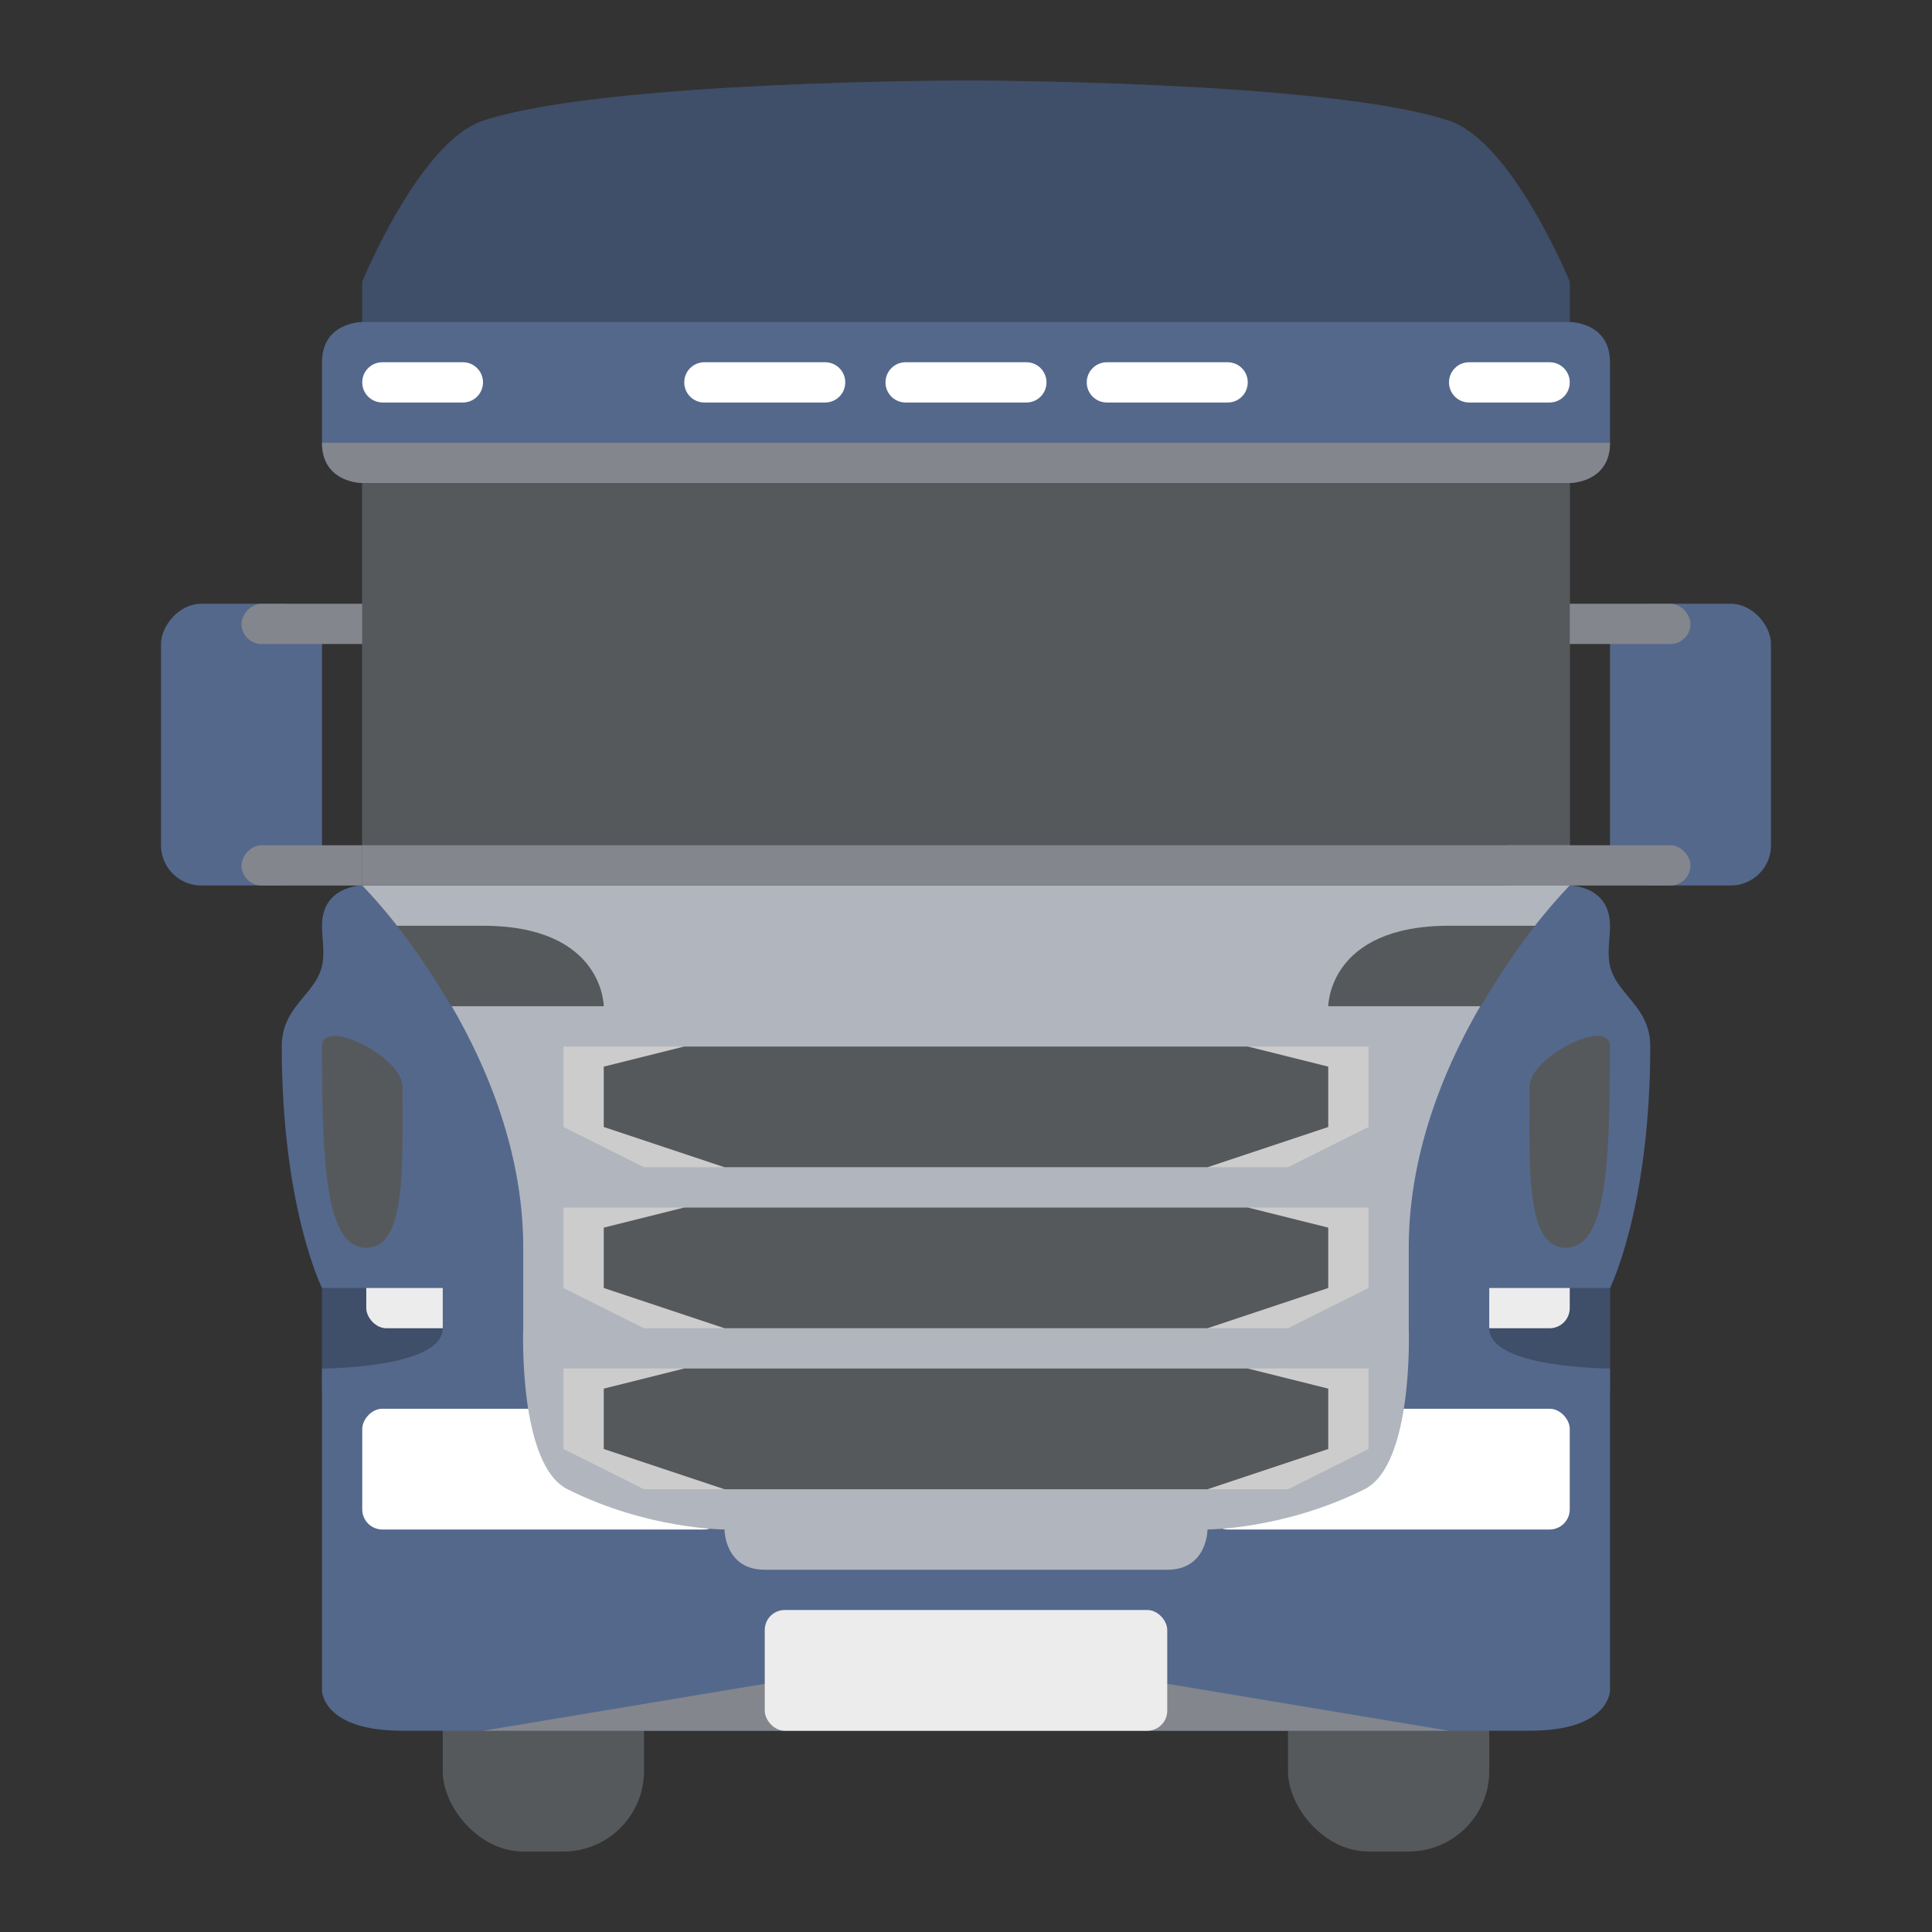 <svg width="192" height="192" version="1.1" viewBox="0 0 192 192" xmlns="http://www.w3.org/2000/svg">
 <rect x="0" y="0" width="192" height="192" fill="#333333" stroke="none"/>
 <style type="text/css">.st0{fill:#FFFFFF;}</style>
 <style type="text/css">.st0{fill:#FFFFFF;}</style>
 <rect x="32" y="124" width="128" height="16" ry="2" style="fill:#54688c;paint-order:stroke fill markers;stroke-width:4"/>
 <rect x="32" y="124" width="128" height="16" ry="2" style="opacity:.25;paint-order:stroke fill markers;stroke-width:4"/>
 <rect x="36.4" y="124" width="119.6" height="8" ry="2" style="fill:#ececec;paint-order:stroke fill markers;stroke-width:4"/>
 <rect x="44" y="148" width="20" height="36" ry="8" style="fill:#56595b;paint-order:stroke fill markers;stroke-width:4"/>
 <rect x="128" y="148" width="20" height="36" ry="8" style="fill:#56595b;paint-order:stroke fill markers;stroke-width:4"/>
 <rect transform="scale(-1,1)" x="-32" y="60" width="16" height="28" ry="4" style="fill:#54688c;paint-order:stroke fill markers;stroke-width:4"/>
 <rect transform="scale(-1,1)" x="-44" y="60" width="20" height="4" ry="2" style="fill:#83868c;paint-order:stroke fill markers;stroke-width:4"/>
 <rect transform="scale(-1,1)" x="-44" y="84" width="20" height="4" ry="2" style="fill:#83868c;paint-order:stroke fill markers;stroke-width:4"/>
 <path d="m96 8s-36 0-48 4c-6.325 2.108-12 16-12 16v4s-4 0-4 4v8c0 4 4 4 4 4v40s-4 0-4 4c0 1.333 0.306 2.702 0 4-0.685 2.902-4 4-4 8 0 16 4 24 4 24h12v4c0 4-12 4-12 4v32s0 4 8 4h112c8 0 8-4 8-4v-32s-12 0-12-4v-4h12s4-8 4-24c0-4-3.315-5.098-4-8-0.306-1.298 0-2.667 0-4 0-4-4-4-4-4v-40s4 0 4-4v-8c0-4-4-4-4-4v-4s-5.675-13.892-12-16c-12-4-48-4-48-4z" style="fill:#54688c;stroke-width:4"/>
 <rect transform="scale(-1,1)" x="-72" y="140" width="36" height="12" ry="2" style="fill:#fff;paint-order:stroke fill markers;stroke-width:4"/>
 <rect x="120" y="140" width="36" height="12" ry="2" style="fill:#fff;paint-order:stroke fill markers;stroke-width:4"/>
 <path d="m36 88s16 16 16 36v8s-0.519 13.541 4.398 16c8 4 15.602 4 15.602 4s0 4 4 4h40c4 0 4-4 4-4s7.602 0 15.602-4c4.917-2.459 4.398-16 4.398-16v-8c0-20 16-36 16-36h-60z" style="fill:#b1b5bd;stroke-width:4"/>
 <path d="m56 104v8l8 4h64l8-4v-8h-40zm0 16v8l8 4h64l8-4v-8h-40zm0 16v8l8 4h64l8-4v-8h-40z" style="fill:#ccc;stroke-width:4"/>
 <path d="m68 104-8 2v6l12 4h48l12-4v-6l-8-2h-28zm0 16-8 2v6l12 4h48l12-4v-6l-8-2h-28zm0 16-8 2v6l12 4h48l12-4v-6l-8-2h-28z" style="fill:#56595b;stroke-width:4"/>
 <path d="m39.422 92c1.599 2.017 3.493 4.71 5.406 8h15.172s0-8-12-8zm104.58 0c-12 0-12 8-12 8h15.172c1.913-3.29 3.807-5.983 5.406-8z" style="fill:#56595b;stroke-width:4"/>
 <rect x="160" y="60" width="16" height="28" ry="4" style="fill:#54688c;paint-order:stroke fill markers;stroke-width:4"/>
 <rect x="148" y="60" width="20" height="4" ry="2" style="fill:#83868c;paint-order:stroke fill markers;stroke-width:4"/>
 <path d="m36 48v40h120v-40h-60z" style="fill:#56595b;paint-order:stroke fill markers;stroke-width:4"/>
 <path d="m32 44c0 4 4 4 4 4h120s4 0 4-4h-64zm4 40v4h120v-4h-60z" style="fill:#83868c;paint-order:stroke fill markers;stroke-width:4"/>
 <path d="m38 36c-1.108 0-2 0.892-2 2s0.892 2 2 2h8c1.108 0 2-0.892 2-2s-0.892-2-2-2zm32 0c-1.108 0-2 0.892-2 2s0.892 2 2 2h12c1.108 0 2-0.892 2-2s-0.892-2-2-2zm20 0c-1.108 0-2 0.892-2 2s0.892 2 2 2h12c1.108 0 2-0.892 2-2s-0.892-2-2-2zm20 0c-1.108 0-2 0.892-2 2s0.892 2 2 2h12c1.108 0 2-0.892 2-2s-0.892-2-2-2zm36 0c-1.108 0-2 0.892-2 2s0.892 2 2 2h8c1.108 0 2-0.892 2-2s-0.892-2-2-2z" style="fill:#fff;paint-order:stroke fill markers;stroke-width:4"/>
 <path d="m36.4 124c4 0 3.6-8 3.6-16 0-2.981-8-6.981-8-4 0 12 0.4 20 4.4 20z" style="fill:#56595b;stroke-width:4"/>
 <rect x="148" y="84" width="20" height="4" ry="2" style="fill:#83868c;paint-order:stroke fill markers;stroke-width:4"/>
 <path d="m48 172h96l-48-8z" style="fill:#83868c;stroke-width:4"/>
 <rect x="76" y="160" width="40" height="12" ry="1.986" style="fill:#ececec;paint-order:stroke fill markers;stroke-width:4"/>
 <path d="m155.6 124c-4 0-3.6-8-3.6-16 0-2.981 8-6.981 8-4 0 12-0.4 20-4.4 20z" style="fill:#56595b;stroke-width:4"/>
 <path d="m96 8s-36 0-48 4c-6.325 2.108-12 16-12 16v4h120v-4s-5.675-13.892-12-16c-12-4-48-4-48-4z" style="opacity:.25;paint-order:stroke fill markers;stroke-width:4"/>
</svg>
